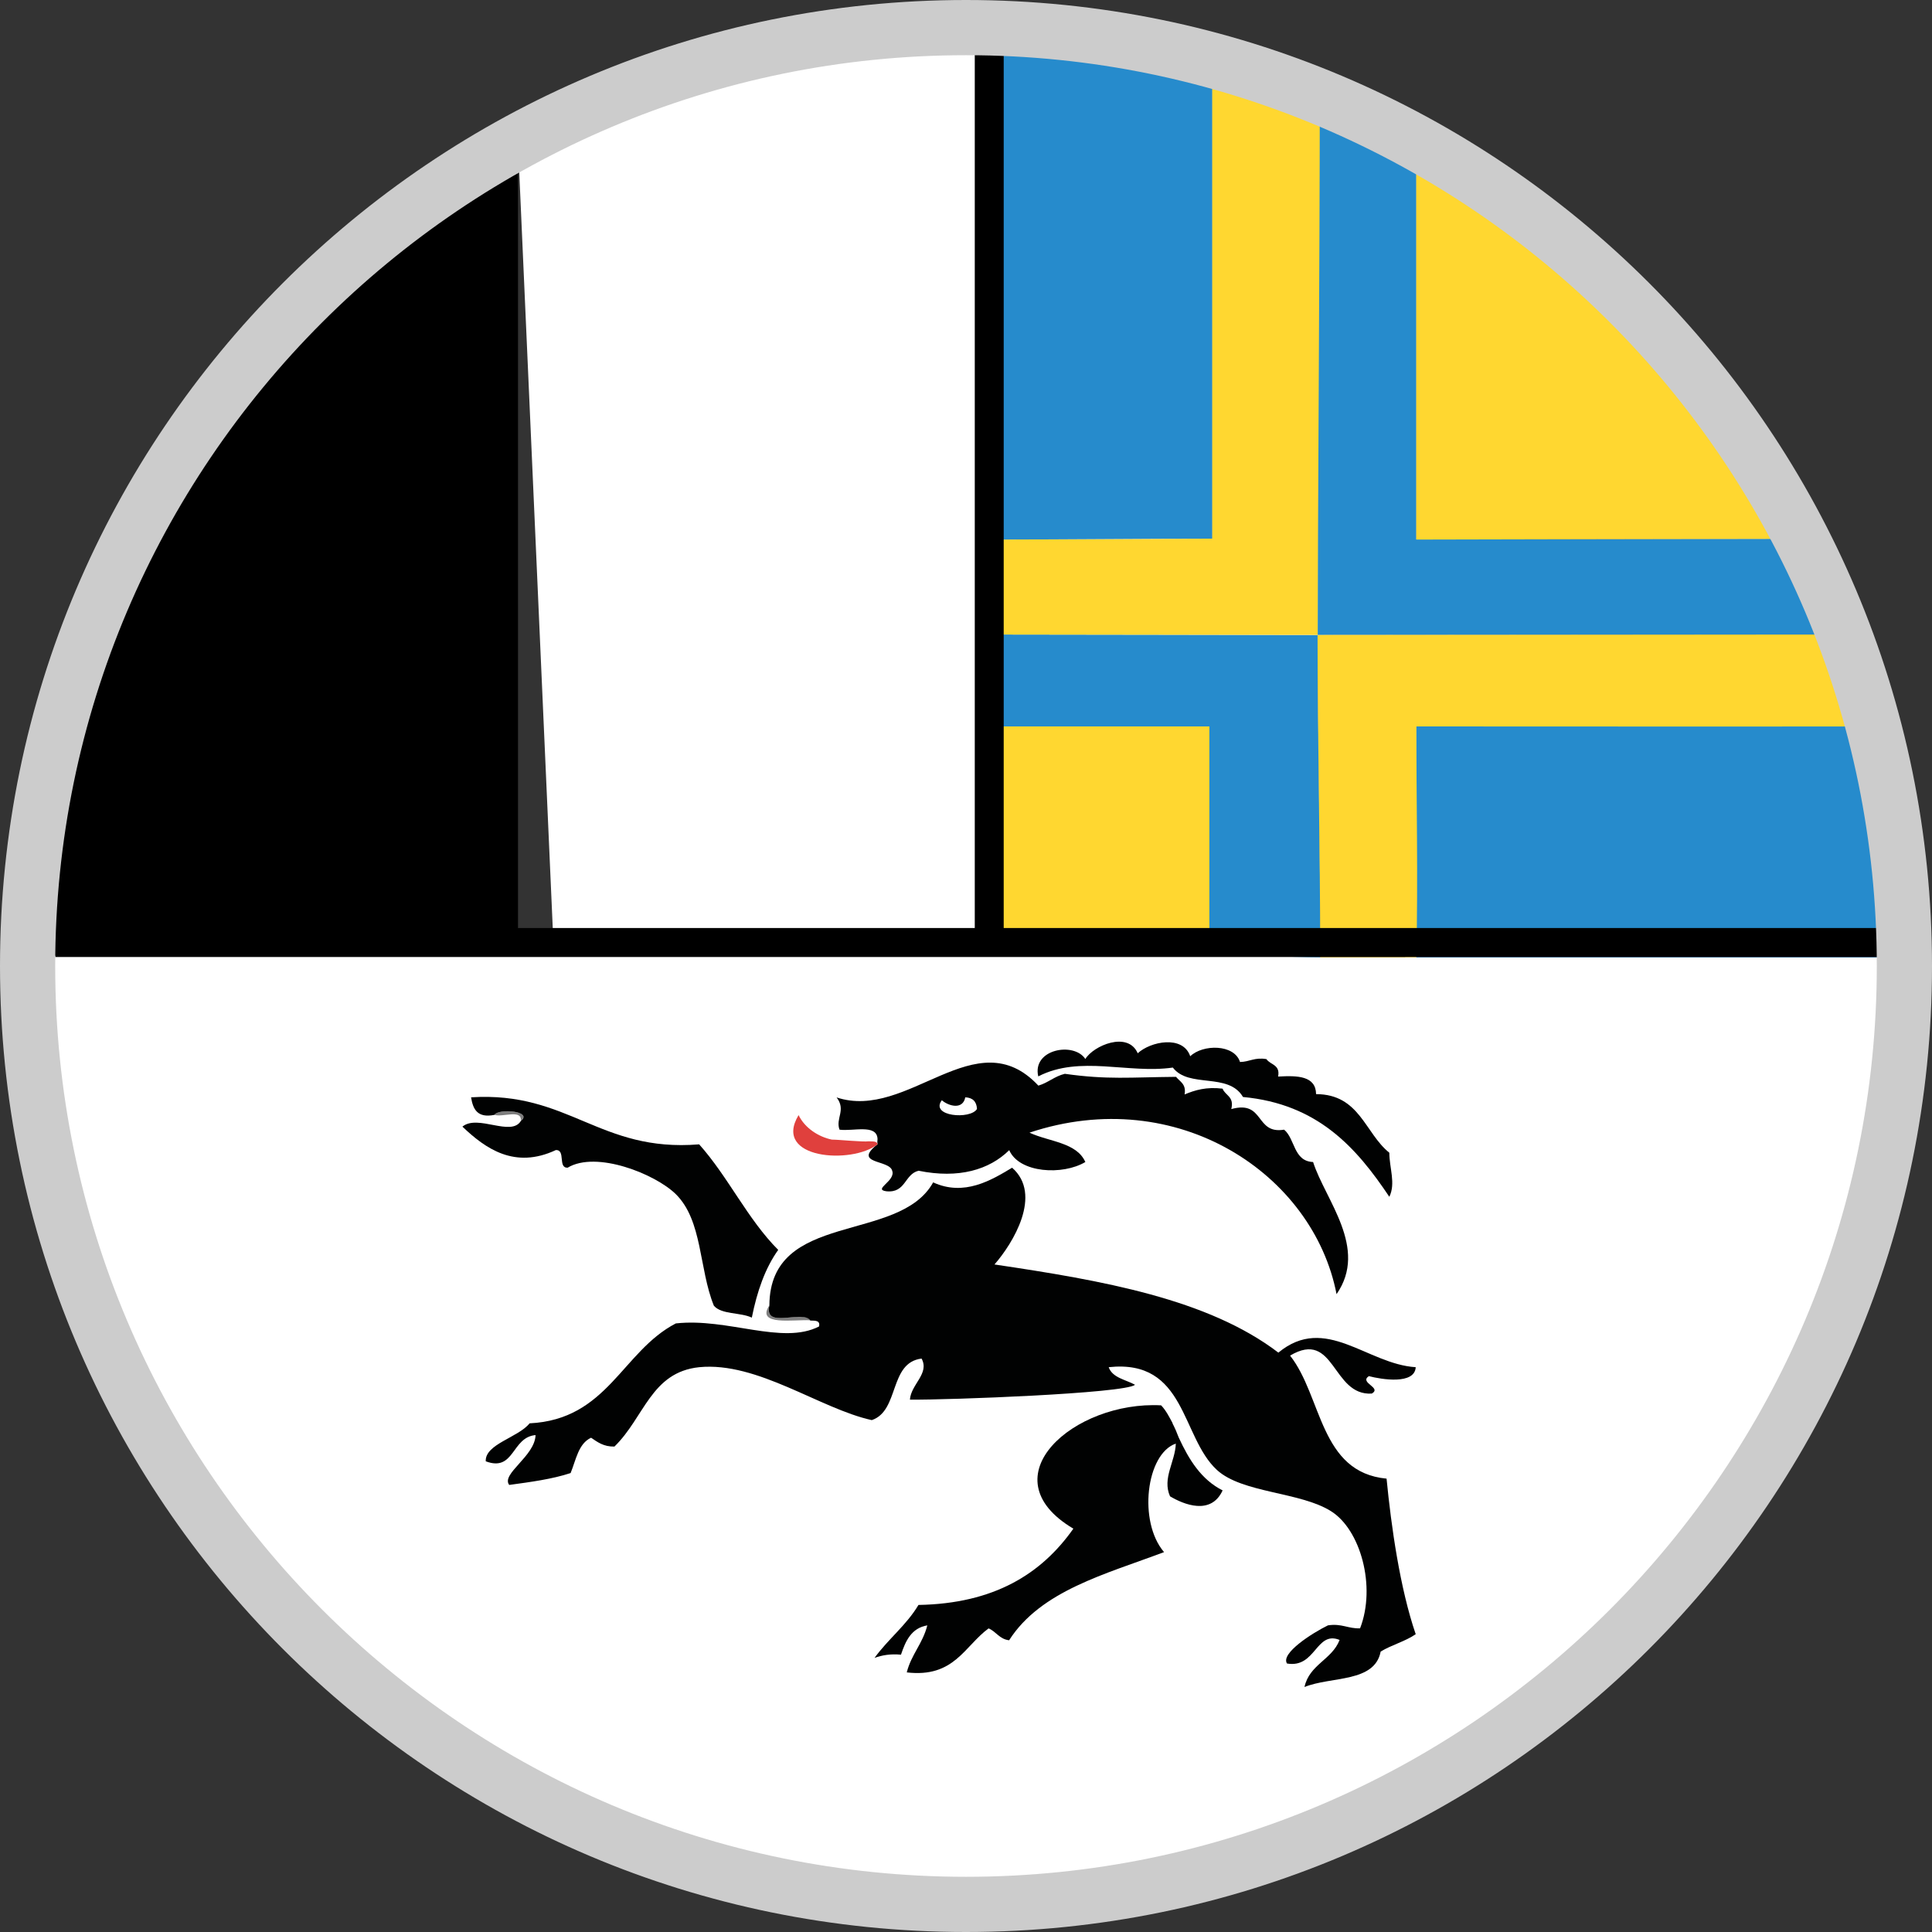 <?xml version="1.0" encoding="utf-8"?>
<!-- Generator: Adobe Illustrator 16.0.4, SVG Export Plug-In . SVG Version: 6.00 Build 0)  -->
<!DOCTYPE svg PUBLIC "-//W3C//DTD SVG 1.1//EN" "http://www.w3.org/Graphics/SVG/1.1/DTD/svg11.dtd">
<svg version="1.1" id="Layer_1" xmlns:x="http://ns.adobe.com/Extensibility/1.0/" xmlns:i="http://ns.adobe.com/AdobeIllustrator/10.0/" xmlns:graph="http://ns.adobe.com/Graphs/1.0/"
	 xmlns="http://www.w3.org/2000/svg" xmlns:xlink="http://www.w3.org/1999/xlink" x="0px" y="0px" width="35px" height="35px"
	 viewBox="0 0 35 35" enable-background="new 0 0 35 35" xml:space="preserve">
<rect x="0" y="0" width="35" height="35" fill="#333333" stroke="none"/>
<g id="Ebene_3">
	<g>
		<path fill="#FFFFFF" d="M32.7,9.849c-0.019-0.029-0.028-0.06-0.044-0.089c-2.356,0.004-6.055,0.012-6.999,0.012
			c0-1.038,0-4.691,0-7.187c-0.067-0.037-0.14-0.065-0.206-0.101c0,2.56,0,6.377,0,7.375C26.396,9.861,30.287,9.853,32.7,9.849z"/>
		<path fill="#FFFFFF" d="M34.445,15.725c0,0.54,0,1.08,0,1.618c-1.271,0-7.518,0-8.787,0c0-1.393,0-2.788,0-4.183
			c1.152,0,6.385,0,8.301,0c-0.016-0.058-0.027-0.114-0.044-0.172c-1.968,0.004-7.229,0.024-8.405,0.024
			c-0.119,1.341-0.019,2.905-0.053,4.331c-0.514,0-1.027,0-1.539,0c0-1.924-0.047-3.914-0.047-5.839
			c1.581,0,6.936-0.006,9.555-0.008c-0.027-0.07-0.051-0.142-0.078-0.212c-2.312,0.005-6.938,0.021-8.102,0.021h-1.337
			c0-0.15,0-1.155,0-1.444c0-1.217,0-5.672,0-8.088c-0.066-0.028-0.138-0.048-0.205-0.075c0,2.763,0,7.986,0,9.607
			c-1.851,0-3.698,0-5.55,0c0-0.464,0-0.929,0-1.393l3.955-0.052c0-1.269,0-6.47,0-8.693c-0.051-0.015-0.103-0.025-0.151-0.039
			c0,2.876,0,5.753,0,8.629c-1.276,0-2.551,0-3.828,0c0-3.066,0-6.133,0-9.2c-0.022,0-0.049-0.003-0.075-0.004V17.31H0.539
			C0.538,17.374,0.53,17.436,0.53,17.5c0,9.374,7.614,16.973,17.004,16.973c9.394,0,17.006-7.599,17.006-16.973
			C34.539,16.9,34.507,16.308,34.445,15.725z M21.907,17.285c-1.251,0-2.5,0-3.753,0c0-1.375,0-2.75,0-4.125
			c1.253,0,2.502,0,3.753,0C21.907,14.535,21.907,15.91,21.907,17.285z M22.102,17.284c0-1.444,0-2.888,0-4.33
			c-1.317,0-2.635,0-3.953,0c0-0.465,0-0.929,0-1.393c1.851,0,3.699,0,5.549,0c0,1.907,0.004,3.83,0.004,5.737
			C23.166,17.298,22.637,17.284,22.102,17.284z"/>
		<path d="M18.053,0.554c-0.048-0.002-0.096-0.005-0.143-0.006V17.19H9.384V2.605C4.161,5.457,0.61,10.966,0.539,17.311h17.516
			V0.554H18.053z"/>
		<path fill="#FFFFFF" d="M9.384,2.605l0.642,14.483l7.884,0.103V0.548c-0.127-0.003-0.249-0.02-0.377-0.02
			C14.581,0.528,11.803,1.282,9.384,2.605z"/>
		<path fill="#268BCC" d="M23.871,11.503c0,0,7.24-0.003,9.555-0.008c-0.191-0.491-0.533-1.269-0.77-1.735
			c-2.413,0.004-6.055,0.012-6.999,0.012c0-0.999,0-4.628,0-7.187c-0.5-0.263-1.261-0.601-1.788-0.813
			C23.869,4.188,23.871,11.354,23.871,11.503z"/>
		<path fill="#268BCC" d="M25.657,17.343c1.271,0,7.519,0,8.788,0c0-0.539,0-1.079,0-1.618c-0.092-0.878-0.266-1.731-0.487-2.565
			c-1.917,0-7.149,0-8.302,0C25.657,14.555,25.657,15.95,25.657,17.343z"/>
		<path fill="#268BCC" d="M18.055,11.495c0,0.463,0,1.2,0,1.665c1.318,0,2.533,0,3.854,0c0,1.443,0,2.682,0,4.125
			c0.532,0,1.479,0.058,2.011,0.058c0-1.907-0.047-3.932-0.047-5.839C22.021,11.503,19.902,11.495,18.055,11.495z"/>
		<path fill="#FFD730" d="M23.917,17.343c0.511,0,1.228,0,1.741,0c0.033-1.426,0-2.92,0-4.183c1.176,0,6.333,0.004,8.301,0
			c-0.141-0.507-0.35-1.177-0.534-1.665c-2.618,0.002-7.974,0.008-9.556,0.008C23.869,13.43,23.917,15.419,23.917,17.343z"/>
		<path fill="#FFD730" d="M32.656,9.761c-1.561-3.033-4.002-5.544-6.999-7.173c0,2.495,0,6.147,0,7.187
			C26.602,9.773,30.3,9.764,32.656,9.761z"/>
		<path fill="#FFD730" d="M18.055,9.774c0,0.463,0,1.256,0,1.721c1.85,0,3.965,0.008,5.816,0.008c0-1.62,0.038-6.969,0.038-9.731
			c-0.521-0.202-1.408-0.493-1.951-0.644c0,2.223,0,7.36,0,8.629L18.055,9.774z"/>
		<path fill="#268BCC" d="M21.958,9.758c0-2.876,0-5.753,0-8.629c-1.228-0.33-2.584-0.419-3.903-0.464c0,3.066,0,6.044,0,9.109
			C19.332,9.774,20.68,9.758,21.958,9.758z"/>
		<path fill="#FFD730" d="M18.055,17.31c1.252,0,2.604-0.025,3.854-0.025c0-1.375,0-2.75,0-4.125c-1.251,0-2.603,0-3.854,0
			C18.055,14.535,18.055,15.936,18.055,17.31z"/>
	</g>
</g>
<g id="Ebene_1">
	<g>
		<path fill="#7E7E7E" d="M8.957,20.197c0.073-0.121,0.701-0.07,0.478,0.104C9.455,20.09,9.104,20.245,8.957,20.197z"/>
		<path fill="#010202" d="M15.897,20.729c-0.008-0.062,0.002-0.065,0-0.104c-0.021-0.265-0.441-0.127-0.688-0.16
			c-0.077-0.205,0.124-0.354-0.053-0.584c1.299,0.431,2.524-1.424,3.655-0.214c0.178-0.052,0.291-0.168,0.479-0.214
			c0.778,0.11,1.187,0.062,2.015,0.055c0.071,0.089,0.188,0.129,0.155,0.319c0.188-0.079,0.396-0.141,0.688-0.105
			c0.049,0.127,0.215,0.141,0.158,0.37c0.608-0.168,0.426,0.461,0.957,0.373c0.201,0.166,0.168,0.572,0.525,0.586
			c0.22,0.688,1.005,1.558,0.425,2.394c-0.421-2.176-2.883-3.818-5.563-2.926c0.354,0.166,0.854,0.174,1.012,0.532
			c-0.408,0.244-1.197,0.203-1.379-0.215c-0.361,0.356-0.915,0.521-1.642,0.373c-0.258,0.062-0.229,0.408-0.584,0.372
			c-0.251-0.034,0.174-0.186,0.106-0.372C16.113,21.004,15.436,21.094,15.897,20.729z M17.699,20.09
			c-0.007-0.135-0.078-0.205-0.212-0.211c-0.044,0.229-0.298,0.162-0.425,0.053C16.842,20.225,17.58,20.287,17.699,20.09z"/>
		<path fill="#7E7E7E" d="M14.679,23.918c-0.285-0.018-0.992,0.109-0.742-0.268C13.834,24.092,14.544,23.717,14.679,23.918z"/>
		<path fill="#010202" d="M21.354,26.043c0.186,0.402,0.408,0.762,0.795,0.957c-0.211,0.459-0.707,0.254-0.953,0.107
			c-0.145-0.328,0.094-0.623,0.105-0.955c-0.539,0.186-0.685,1.416-0.213,1.966c-1.064,0.401-2.232,0.698-2.807,1.597
			c-0.178-0.021-0.233-0.158-0.372-0.215c-0.438,0.322-0.623,0.898-1.482,0.797c0.081-0.324,0.289-0.521,0.372-0.852
			c-0.289,0.049-0.393,0.281-0.477,0.531c-0.193-0.018-0.345,0.01-0.479,0.058c0.247-0.341,0.578-0.593,0.796-0.959
			c1.371-0.024,2.229-0.563,2.806-1.382c-1.58-0.938,0.018-2.319,1.59-2.234c0.088,0.09,0.158,0.23,0.206,0.32
			C21.241,25.799,21.271,25.824,21.354,26.043z"/>
		<path fill="#010202" d="M8.957,20.197c-0.311,0.062-0.389-0.105-0.423-0.318c1.772-0.113,2.326,1,4.132,0.852
			c0.526,0.588,0.875,1.354,1.432,1.912c-0.236,0.33-0.383,0.75-0.478,1.227c-0.206-0.098-0.552-0.053-0.688-0.217
			c-0.272-0.674-0.202-1.538-0.689-2.02c-0.372-0.365-1.439-0.793-1.96-0.479c-0.181,0.006-0.031-0.324-0.212-0.32
			c-0.746,0.35-1.275-0.025-1.694-0.424c0.278-0.23,0.885,0.191,1.06-0.105C9.658,20.127,9.03,20.076,8.957,20.197z"/>
		<path fill="#E0403D" d="M15.738,20.676c0.062,0.006,0.151-0.011,0.159,0.055c-0.461,0.365-1.91,0.271-1.43-0.53
			c0.114,0.237,0.366,0.396,0.603,0.444C15.194,20.645,15.637,20.691,15.738,20.676z"/>
		<path fill="#010202" d="M13.938,23.65c0.009-1.729,2.347-1.114,2.967-2.23c0.561,0.258,1.054-0.039,1.43-0.266
			c0.556,0.486,0.017,1.369-0.319,1.753c1.955,0.29,3.867,0.624,5.143,1.597c0.854-0.705,1.604,0.209,2.488,0.264
			c-0.017,0.32-0.617,0.223-0.849,0.162c-0.182,0.121,0.242,0.205,0.054,0.316c-0.725,0.045-0.664-1.172-1.481-0.688
			c0.584,0.742,0.534,2.115,1.748,2.229c0.084,0.863,0.243,1.988,0.528,2.818c-0.188,0.131-0.438,0.194-0.635,0.315
			c-0.109,0.567-0.898,0.446-1.38,0.642c0.089-0.41,0.499-0.494,0.636-0.853c-0.43-0.173-0.43,0.517-0.953,0.427
			c-0.119-0.186,0.465-0.556,0.742-0.691c0.252-0.038,0.363,0.062,0.582,0.054c0.295-0.76,0.006-1.795-0.531-2.125
			c-0.559-0.349-1.604-0.324-2.062-0.744c-0.655-0.603-0.556-2.014-1.961-1.862c0.067,0.194,0.312,0.226,0.478,0.319
			c-0.192,0.157-3.377,0.276-4.079,0.269c0.019-0.279,0.36-0.472,0.211-0.744c-0.594,0.074-0.397,0.945-0.902,1.115
			c-0.939-0.207-2.07-1.062-3.125-0.959c-0.875,0.09-0.995,0.912-1.537,1.438c-0.197,0.004-0.306-0.081-0.423-0.16
			c-0.23,0.106-0.272,0.399-0.371,0.64c-0.333,0.11-0.722,0.162-1.112,0.215c-0.153-0.199,0.467-0.521,0.477-0.903
			C9.265,26.036,9.324,26.67,8.8,26.473c-0.017-0.312,0.588-0.43,0.794-0.688c1.416-0.069,1.673-1.302,2.649-1.81
			c0.938-0.105,1.93,0.397,2.595,0.055c0.025-0.114-0.075-0.104-0.158-0.107C14.544,23.717,13.834,24.092,13.938,23.65z"/>
		<path fill="#010202" d="M20.611,19.081c0.23-0.214,0.818-0.335,0.951,0.054c0.229-0.22,0.799-0.222,0.902,0.104
			c0.176-0.003,0.264-0.089,0.479-0.052c0.068,0.105,0.254,0.096,0.211,0.316c0.354-0.021,0.683-0.012,0.688,0.318
			c0.791,0.003,0.883,0.705,1.327,1.062c0,0.274,0.119,0.556,0,0.798c-0.597-0.892-1.295-1.681-2.651-1.808
			c-0.267-0.453-0.98-0.151-1.271-0.533c-0.81,0.117-1.683-0.229-2.438,0.16c-0.115-0.494,0.646-0.632,0.853-0.315
			C19.805,18.945,20.432,18.672,20.611,19.081z"/>
	</g>
</g>
<rect x="1.001" y="16.812" width="33.187" height="0.525"/>
<rect x="17.659" y="0.417" width="0.524" height="16.888"/>
<path id="border" fill="#CCCCCC" d="M17.5,1C26.6,1,34,8.402,34,17.5C34,26.598,26.6,34,17.5,34C8.402,34,1,26.598,1,17.5
	C1,8.402,8.402,1,17.5,1 M17.5,0C7.835,0,0,7.835,0,17.5C0,27.164,7.835,35,17.5,35S35,27.164,35,17.5C35,7.835,27.165,0,17.5,0
	L17.5,0z"/>
</svg>
